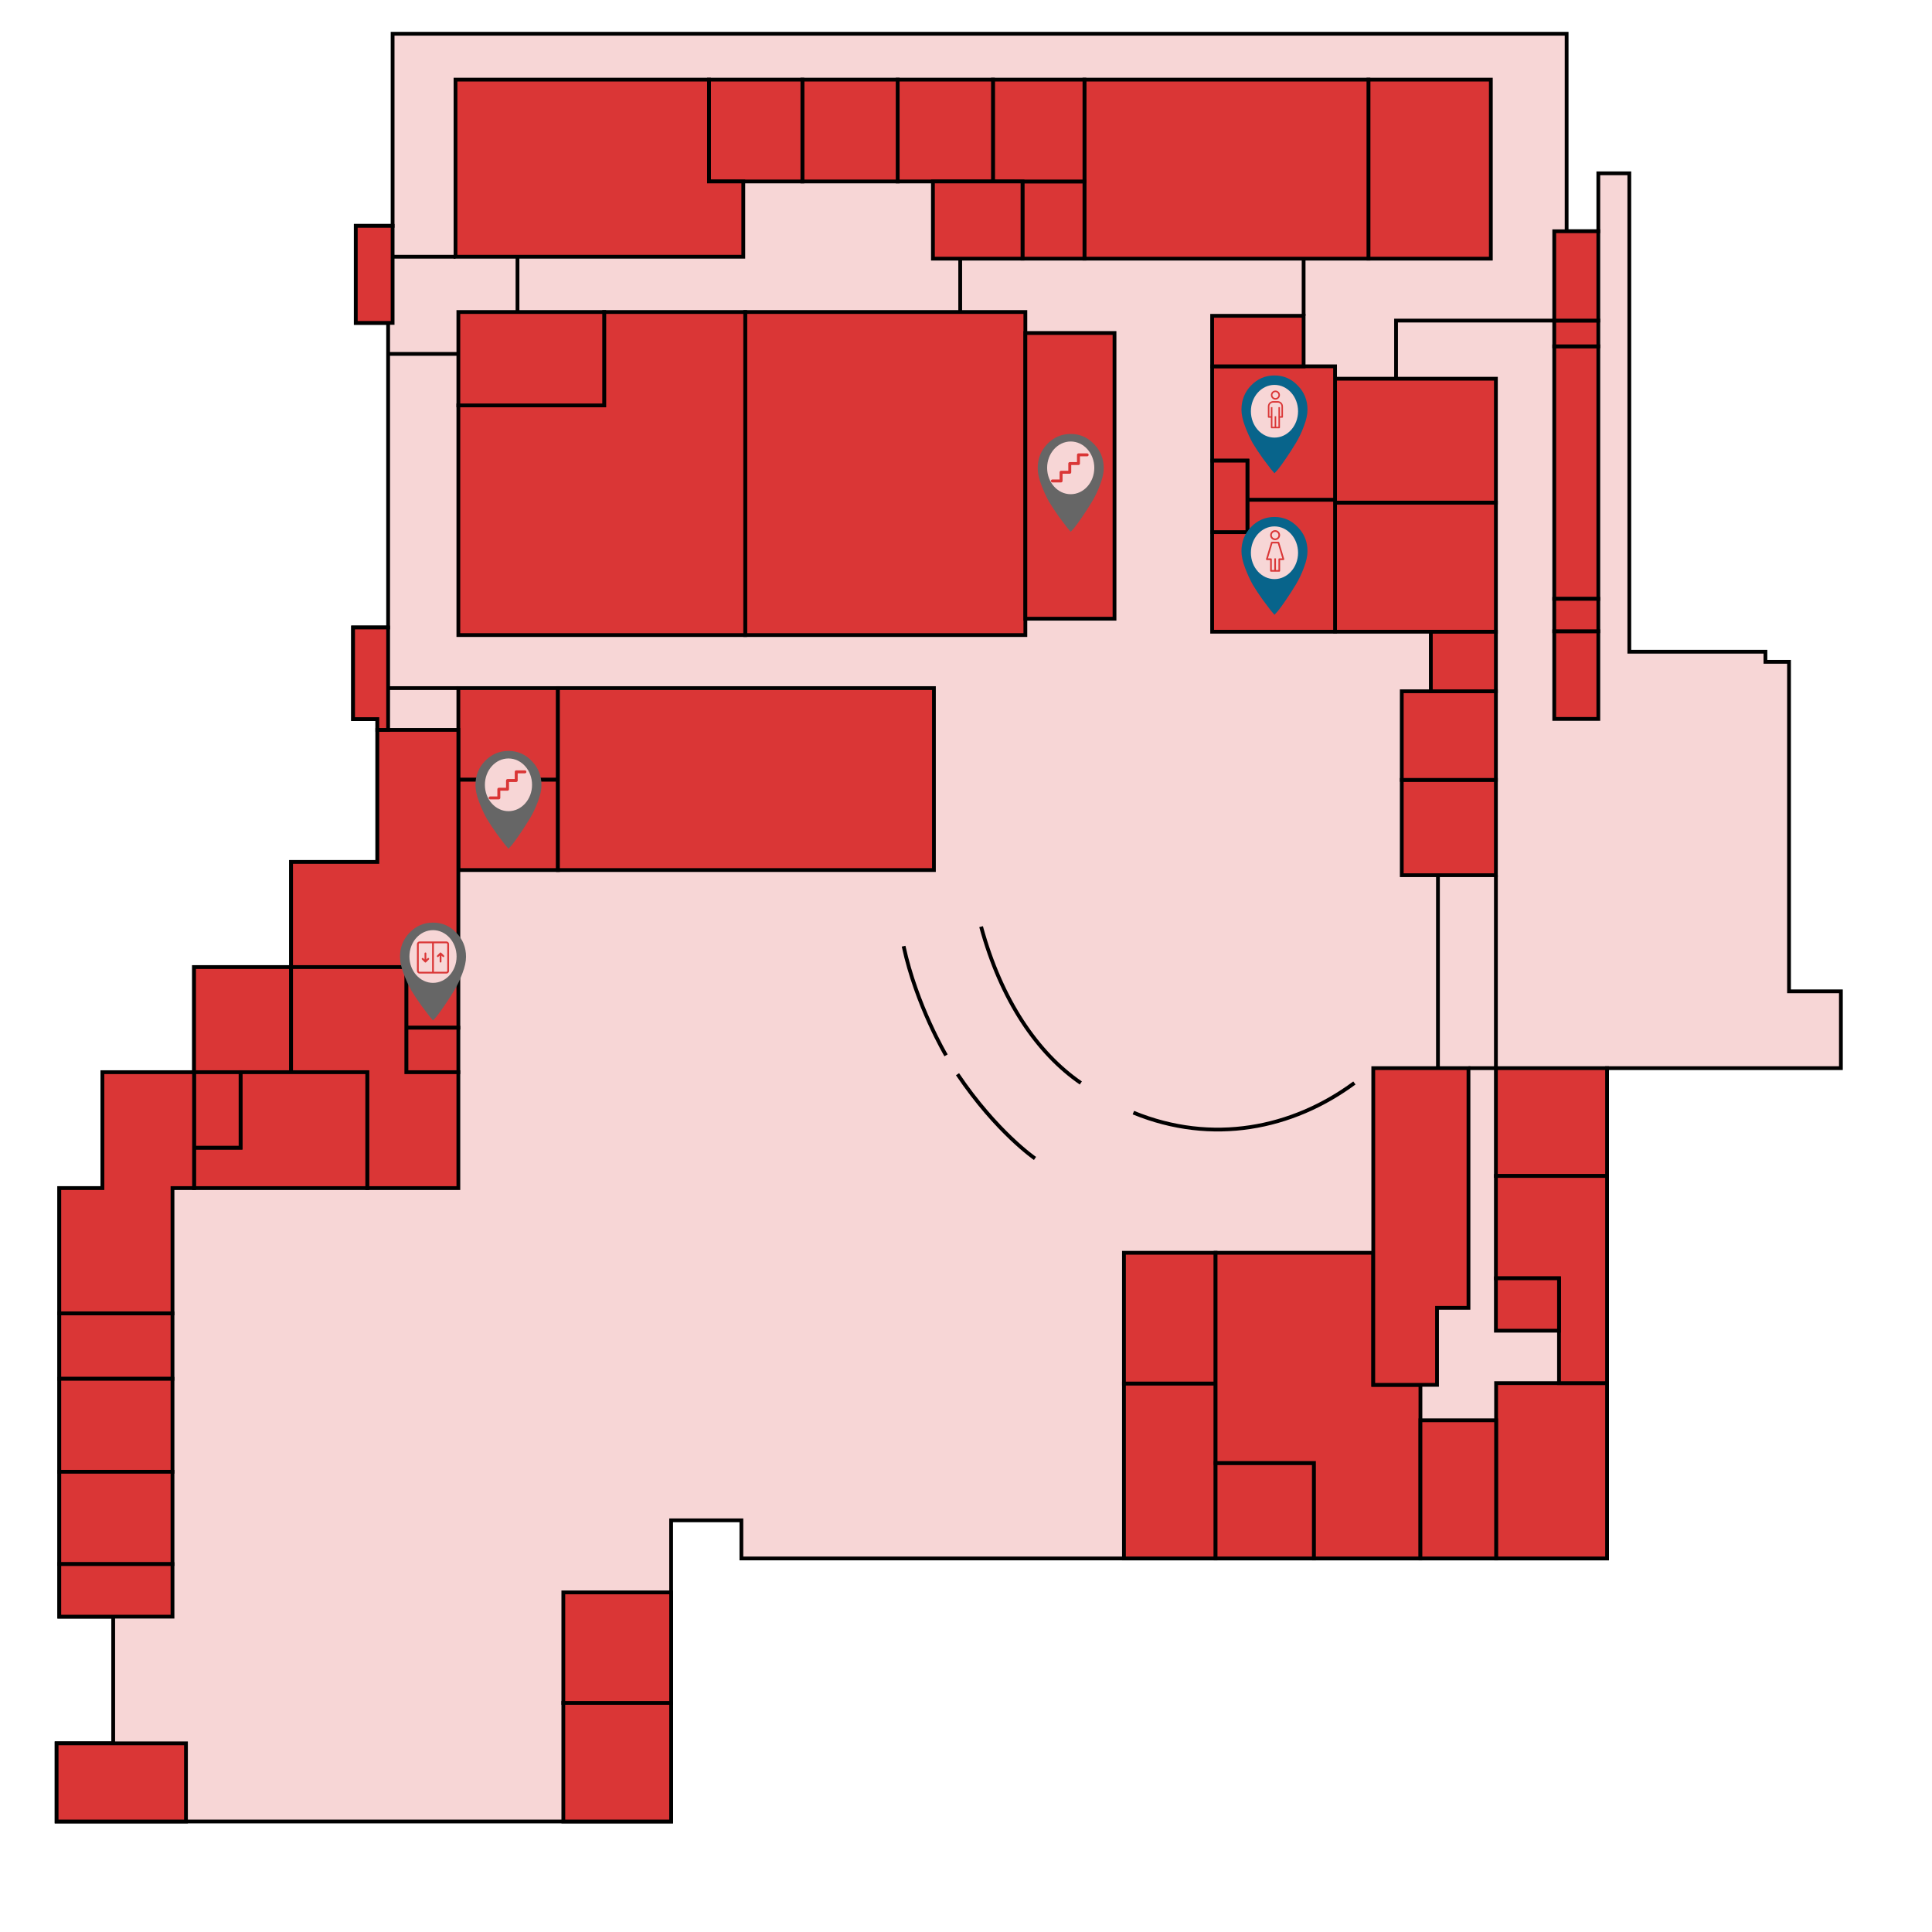 <svg
    width="1024"
    height="1024"
    viewBox="0 0 1024 1024"
    fill="none"
    xmlns="http://www.w3.org/2000/svg">

    <path
        d="M208.092 17.889V119.715H188.572V171.143H205.715V332.572H187.143V381.143H200V456.857H154.285V512.572H102.857V568.285H54.285V629.715H31.428V856.857H60V924H30V965.428H355.715V924V856.857V805.807H392.949V826.01H830.346H851.785V566.143H935.715H948.215H975.715V525.428H948.215V350.785H935.715V345.428H863.572V91.857H847.143V122.572H830.346V17.889H355.715H208.092V17.889Z"
        fill="#F7D6D6"
        stroke="black"
        stroke-width="2" />
    <path
        d="M98.571 924H30V965.428H98.571V924Z"
        fill="#DA3636"
        stroke="black"
        stroke-width="2" />
    <path
        d="M355.715 902.571H298.572V965.428H355.715V902.571Z"
        fill="#DA3636"
        stroke="black"
        stroke-width="2" />
    <path
        d="M355.715 844H298.572V902.571H355.715V844Z"
        fill="#DA3636"
        stroke="black"
        stroke-width="2" />
    <path
        d="M644.286 733.286H595.714V826.01H644.286V733.286Z"
        fill="#DA3636"
        stroke="black"
        stroke-width="2" />
    <path
        d="M644.286 664H595.714V733.286H644.286V664Z"
        fill="#DA3636"
        stroke="black"
        stroke-width="2" />
    <path
        d="M696.429 775.429H644.286V826.01H696.429V775.429Z"
        fill="#DA3636"
        stroke="black"
        stroke-width="2" />
    <path
        d="M644.285 664V775.428H696.428V826.01H752.857V734H727.857V664H644.285Z"
        fill="#DA3636"
        stroke="black"
        stroke-width="2" />
    <path
        d="M727.857 566.143V693.176V734H761.654V693.176H778.322V566.143H761.654H727.857Z"
        fill="#DA3636"
        stroke="black"
        stroke-width="2" />
    <path
        d="M851.785 733.076H792.97V826.01H851.785V733.076Z"
        fill="#DA3636"
        stroke="black"
        stroke-width="2" />
    <path
        d="M851.785 566.143H792.857V623.286H851.785V566.143Z"
        fill="#DA3636"
        stroke="black"
        stroke-width="2" />
    <path
        d="M792.857 623.285V677.518H826.305V733.076H851.785V677.518V623.285H792.857Z"
        fill="#DA3636"
        stroke="black"
        stroke-width="2" />
    <path
        d="M826.305 677.518H792.857V705.297H826.305V677.518Z"
        fill="#DA3636"
        stroke="black"
        stroke-width="2" />
    <path
        d="M792.97 752.774H752.857V826.01H792.97V752.774Z"
        fill="#DA3636"
        stroke="black"
        stroke-width="2" />
    <path
        d="M792.857 413.363H742.967V463.87H792.857V413.363Z"
        fill="#DA3636"
        stroke="black"
        stroke-width="2" />
    <path
        d="M792.857 366.391H742.967V413.363H792.857V366.391Z"
        fill="#DA3636"
        stroke="black"
        stroke-width="2" />
    <path
        d="M792.857 334.823H758.372V366.391H792.857V334.823Z"
        fill="#DA3636"
        stroke="black"
        stroke-width="2" />
    <path
        d="M792.857 266.386H707.612V334.823H792.857V266.386Z"
        fill="#DA3636"
        stroke="black"
        stroke-width="2" />
    <path
        d="M792.857 200.726H707.612V266.386H792.857V200.726Z"
        fill="#DA3636"
        stroke="black"
        stroke-width="2" />
    <path
        d="M847.143 334.571H823.779V381.038H847.143V334.571Z"
        fill="#DA3636"
        stroke="black"
        stroke-width="2" />
    <path
        d="M847.143 183.553H823.779V317.398H847.143V183.553Z"
        fill="#DA3636"
        stroke="black"
        stroke-width="2" />
    <path
        d="M847.143 169.916H823.779V183.553H847.143V169.916Z"
        fill="#DA3636"
        stroke="black"
        stroke-width="2" />
    <path
        d="M847.143 122.572H823.779V169.916H847.143V122.572Z"
        fill="#DA3636"
        stroke="black"
        stroke-width="2" />
    <path
        d="M847.143 317.398H823.779V334.571H847.143V317.398Z"
        fill="#DA3636"
        stroke="black"
        stroke-width="2" />
    <path
        d="M790.178 42.215H725.29V137.086H790.178V42.215Z"
        fill="#DA3636"
        stroke="black"
        stroke-width="2" />
    <path
        d="M725.289 42.215H574.777V137.086H725.289V42.215Z"
        fill="#DA3636"
        stroke="black"
        stroke-width="2" />
    <path
        d="M661.145 264.871V282.043H642.457V334.824H707.611V264.871H661.145Z"
        fill="#DA3636"
        stroke="black"
        stroke-width="2" />
    <path
        d="M642.457 194.16V244.162H661.145V264.871H707.611V194.16H642.457V194.16Z"
        fill="#DA3636"
        stroke="black"
        stroke-width="2" />
    <path
        d="M661.145 244.162H642.457V282.043H661.145V244.162Z"
        fill="#DA3636"
        stroke="black"
        stroke-width="2" />
    <path
        d="M690.944 167.391H642.457V194.16H690.944V167.391Z"
        fill="#DA3636"
        stroke="black"
        stroke-width="2" />
    <path
        d="M543.462 165.37H394.97V336.591H543.462V165.37Z"
        fill="#DA3636"
        stroke="black"
        stroke-width="2" />
    <path
        d="M320.219 165.371V214.867H242.941V336.592H394.969V165.371H320.219V165.371Z"
        fill="#DA3636"
        stroke="black"
        stroke-width="2" />
    <path
        d="M320.219 165.371H242.941V214.867H320.219V165.371Z"
        fill="#DA3636"
        stroke="black"
        stroke-width="2" />
    <path
        d="M574.777 96.175H541.947V137.086H574.777V96.175Z"
        fill="#DA3636"
        stroke="black"
        stroke-width="2" />
    <path
        d="M574.777 42.215H526.29V96.175H574.777V42.215Z"
        fill="#DA3636"
        stroke="black"
        stroke-width="2" />
    <path
        d="M526.289 42.215H475.782V96.175H526.289V42.215Z"
        fill="#DA3636"
        stroke="black"
        stroke-width="2" />
    <path
        d="M475.782 42.215H425.274V96.175H475.782V42.215Z"
        fill="#DA3636"
        stroke="black"
        stroke-width="2" />
    <path
        d="M425.274 42.215H375.777V96.175H425.274V42.215Z"
        fill="#DA3636"
        stroke="black"
        stroke-width="2" />
    <path
    d="M241.426 42.215V136.076H375.777H393.959V96.176H375.777V42.215H241.426V42.215Z"
        fill="#DA3636"
        stroke="black"
        stroke-width="2" />
    <path
        d="M541.947 96.175H494.47V137.086H541.947V96.175Z"
        fill="#DA3636"
        stroke="black"
        stroke-width="2" />
    <path
        d="M208.092 119.715H188.572V171.143H208.092V119.715Z"
        fill="#DA3636"
        stroke="black"
        stroke-width="2" />
    <path
        d="M590.714 176.5H543.462V327.929H590.714V176.5Z"
        fill="#DA3636"
        stroke="black"
        stroke-width="2" />
    <path
        d="M295.714 364.714H242.941V413.286H295.714V364.714Z"
        fill="#DA3636"
        stroke="black"
        stroke-width="2" />
    <path
        d="M295.714 413.286H242.941V461.143H295.714V413.286Z"
        fill="#DA3636"
        stroke="black"
        stroke-width="2" />
    <path
        d="M495 364.714H295.714V461.143H495V364.714Z"
        fill="#DA3636"
        stroke="black"
        stroke-width="2" />
    <path
        d="M200 386.857V456.857H154.285V512.572H200H242.941V386.857H200Z"
        fill="#DA3636"
        stroke="black"
        stroke-width="2" />
    <path
        d="M242.941 512.572H215.357V544.714H242.941V512.572Z"
        fill="#DA3636"
        stroke="black"
        stroke-width="2" />
    <path
        d="M242.941 544.714H215.357V568.285H242.941V544.714Z"
        fill="#DA3636"
        stroke="black"
        stroke-width="2" />
    <path
        d="M154.285 512.572H102.857V568.285H154.285V512.572Z"
        fill="#DA3636"
        stroke="black"
        stroke-width="2" />
    <path
        d="M154.285 512.572V568.285H194.643V629.715H242.941V568.285H215.357V512.572H154.285Z"
        fill="#DA3636"
        stroke="black"
        stroke-width="2" />
    <path
        d="M127.5 568.285V608.285H102.857V629.715H194.643V568.285H127.5Z"
        fill="#DA3636"
        stroke="black"
        stroke-width="2" />
    <path
        d="M127.5 568.285H102.857V608.285H127.5V568.285Z"
        fill="#DA3636"
        stroke="black"
        stroke-width="2" />
    <path
        d="M54.285 568.285V629.715H31.428V696.143H91.428V629.715H102.857V568.285H54.285V568.285Z"
        fill="#DA3636"
        stroke="black"
        stroke-width="2" />
    <path
        d="M91.428 696.143H31.428V730.786H91.428V696.143Z"
        fill="#DA3636"
        stroke="black"
        stroke-width="2" />
    <path
        d="M91.428 730.786H31.428V780.071H91.428V730.786Z"
        fill="#DA3636"
        stroke="black"
        stroke-width="2" />
    <path
        d="M91.428 780.071H31.428V829H91.428V780.071Z"
        fill="#DA3636"
        stroke="black"
        stroke-width="2" />
    <path
        d="M91.428 829H31.428V856.857H91.428V829Z"
        fill="#DA3636"
        stroke="black"
        stroke-width="2" />
    <path
        d="M690.944 167.391V137.086Z"
        fill="#DA3636" />
    <path
        d="M690.944 167.391V137.086"
        stroke="black"
        stroke-width="2" />
    <path
        d="M508.928 165.37V137.086Z"
        fill="#DA3636" />
    <path
        d="M508.928 165.37V137.086"
        stroke="black"
        stroke-width="2" />
    <path
        d="M274.286 165.371V136.076Z"
        fill="#DA3636" />
    <path
        d="M274.286 165.371V136.076"
        stroke="black"
        stroke-width="2" />
    <path
        d="M241.426 136.076H208.092Z"
        fill="#DA3636" />
    <path
        d="M241.426 136.076H208.092"
        stroke="black"
        stroke-width="2" />
    <path
        d="M242.941 187.571H205.715Z"
        fill="#DA3636" />
    <path
        d="M242.941 187.571H205.715"
        stroke="black"
        stroke-width="2" />
    <path
        d="M187.143 332.572V381.143H200V386.857H205.715V381.143V332.572H187.143Z"
        fill="#DA3636"
        stroke="black"
        stroke-width="2" />
    <path
        d="M242.941 364.714H205.715Z"
        fill="#DA3636" />
    <path
        d="M242.941 364.714H205.715"
        stroke="black"
        stroke-width="2" />
    <path
        d="M823.779 169.916H739.937V200.726"
        stroke="black"
        stroke-width="2" />
    <path
        d="M792.857 463.87V566.143Z"
        fill="#DA3636" />
    <path
        d="M792.857 463.87V566.143"
        stroke="black"
        stroke-width="2" />
    <path
        d="M762.143 463.87V566.143Z"
        fill="#DA3636" />
    <path
        d="M762.143 463.87V566.143"
        stroke="black"
        stroke-width="2" />
    <path
        d="M778.322 566.143H792.857Z"
        fill="#DA3636" />
    <path
        d="M778.322 566.143H792.857"
        stroke="black"
        stroke-width="2" />
    <path
        d="M520 491.143C530.714 530.429 550 558.286 572.857 574"
        stroke="black"
        stroke-width="2" />
    <path
        d="M600.714 589.714C642.5 606.857 685 598.286 717.857 574"
        stroke="black"
        stroke-width="2" />
    <path
        d="M478.928 501.5C485.714 532.929 501.428 559.357 501.428 559.357"
        stroke="black"
        stroke-width="2" />
    <path
        d="M507.5 569.357C528.214 600.071 548.571 614 548.571 614"
        stroke="black"
        stroke-width="2" />
    <path
        d="M671.037 296.761C672.29 297.978 673.777 298.587 675.5 298.587C677.223 298.587 678.671 297.978 679.846 296.761C681.098 295.463 681.725 293.921 681.725 292.136C681.725 290.351 681.098 288.85 679.846 287.632C678.671 286.334 677.223 285.685 675.5 285.685C673.777 285.685 672.29 286.334 671.037 287.632C669.862 288.85 669.275 290.351 669.275 292.136C669.275 293.921 669.862 295.463 671.037 296.761ZM663.05 279.356C666.496 275.785 670.645 274 675.5 274C680.355 274 684.465 275.785 687.832 279.356C691.277 282.845 693 287.105 693 292.136C693 294.651 692.374 297.532 691.121 300.778C689.946 304.024 688.498 307.067 686.775 309.907C685.053 312.747 683.33 315.425 681.607 317.94C679.963 320.375 678.554 322.322 677.379 323.783L675.5 325.852C675.03 325.284 674.404 324.554 673.621 323.661C672.838 322.687 671.428 320.821 669.393 318.062C667.357 315.222 665.556 312.503 663.99 309.907C662.502 307.229 661.132 304.227 659.879 300.9C658.626 297.573 658 294.651 658 292.136C658 287.105 659.683 282.845 663.05 279.356Z"
        fill="#08648B" />
    <path
        d="M675.5 306.941C682.404 306.941 688 300.686 688 292.971C688 285.255 682.404 279 675.5 279C668.596 279 663 285.255 663 292.971C663 300.686 668.596 306.941 675.5 306.941Z"
        fill="#F7D6D6" />
    <path
        d="M675.84 281C674.382 281 673.2 282.182 673.2 283.64C673.201 285.097 674.383 286.279 675.84 286.28C677.298 286.28 678.48 285.098 678.48 283.64C678.48 282.182 677.298 281 675.84 281ZM675.84 285.4C674.868 285.4 674.08 284.612 674.08 283.64C674.08 282.668 674.868 281.88 675.84 281.88C676.812 281.88 677.6 282.668 677.6 283.64C677.6 284.612 676.812 285.4 675.84 285.4Z"
        fill="#DA3636" />
    <path
        d="M680.662 296.274L678.022 287.474C677.966 287.288 677.794 287.16 677.6 287.16H674.08C673.886 287.16 673.714 287.288 673.658 287.474L671.018 296.274C670.978 296.407 671.004 296.552 671.088 296.664C671.171 296.775 671.302 296.84 671.44 296.84H673.2V302.56C673.2 302.803 673.397 303 673.64 303H678.04C678.283 303 678.48 302.803 678.48 302.56V296.84H680.24C680.483 296.84 680.68 296.643 680.68 296.4C680.68 296.357 680.674 296.315 680.662 296.274ZM678.04 295.96C677.797 295.96 677.6 296.157 677.6 296.4V302.12H676.28V295.96H675.4V302.12H674.08V296.4C674.08 296.157 673.883 295.96 673.64 295.96H672.031L674.407 288.04H677.273L679.649 295.96H678.04Z"
        fill="#DA3636" />
    <path
        d="M671.037 221.761C672.29 222.978 673.777 223.587 675.5 223.587C677.223 223.587 678.671 222.978 679.846 221.761C681.098 220.463 681.725 218.921 681.725 217.136C681.725 215.351 681.098 213.85 679.846 212.632C678.671 211.334 677.223 210.685 675.5 210.685C673.777 210.685 672.29 211.334 671.037 212.632C669.862 213.85 669.275 215.351 669.275 217.136C669.275 218.921 669.862 220.463 671.037 221.761ZM663.05 204.356C666.496 200.785 670.645 199 675.5 199C680.355 199 684.465 200.785 687.832 204.356C691.277 207.845 693 212.105 693 217.136C693 219.651 692.374 222.532 691.121 225.778C689.946 229.024 688.498 232.067 686.775 234.907C685.053 237.747 683.33 240.425 681.607 242.94C679.963 245.375 678.554 247.322 677.379 248.783L675.5 250.852C675.03 250.284 674.404 249.554 673.621 248.661C672.838 247.687 671.428 245.821 669.393 243.062C667.357 240.222 665.556 237.503 663.99 234.907C662.502 232.229 661.132 229.227 659.879 225.9C658.626 222.573 658 219.651 658 217.136C658 212.105 659.683 207.845 663.05 204.356Z"
        fill="#08648B" />
    <path
        d="M675.5 231.941C682.404 231.941 688 225.686 688 217.971C688 210.255 682.404 204 675.5 204C668.596 204 663 210.255 663 217.971C663 225.686 668.596 231.941 675.5 231.941Z"
        fill="#F7D6D6" />
    <path
        d="M676 207C674.675 207 673.6 208.075 673.6 209.4C673.6 210.726 674.675 211.8 676 211.8C677.325 211.799 678.399 210.725 678.4 209.4C678.4 208.075 677.326 207 676 207ZM676 211C675.116 211 674.4 210.284 674.4 209.4C674.4 208.516 675.116 207.8 676 207.8C676.884 207.8 677.6 208.516 677.6 209.4C677.6 210.284 676.884 211 676 211Z"
        fill="#DA3636" />
    <path
        d="M677.2 212.6H674.8C673.254 212.602 672.002 213.854 672 215.4V221C672 221.221 672.179 221.4 672.4 221.4H673.6V226.6C673.6 226.821 673.779 227 674 227H678C678.221 227 678.4 226.821 678.4 226.6V221.4H679.6C679.821 221.4 680 221.221 680 221V215.4C679.998 213.854 678.746 212.602 677.2 212.6ZM679.2 220.6H678.4V215.8H677.6V226.2H676.4V220.6H675.6V226.2H674.4V215.8H673.6V220.6H672.8V215.4C672.801 214.296 673.696 213.401 674.8 213.4H677.2C678.304 213.401 679.199 214.296 679.2 215.4V220.6Z"
        fill="#DA3636" />
    <path
        d="M563.037 252.761C564.29 253.978 565.777 254.587 567.5 254.587C569.223 254.587 570.671 253.978 571.846 252.761C573.098 251.463 573.725 249.921 573.725 248.136C573.725 246.351 573.098 244.85 571.846 243.632C570.671 242.334 569.223 241.685 567.5 241.685C565.777 241.685 564.29 242.334 563.037 243.632C561.862 244.85 561.275 246.351 561.275 248.136C561.275 249.921 561.862 251.463 563.037 252.761ZM555.05 235.356C558.496 231.785 562.645 230 567.5 230C572.355 230 576.465 231.785 579.832 235.356C583.277 238.845 585 243.105 585 248.136C585 250.651 584.374 253.532 583.121 256.778C581.946 260.024 580.498 263.067 578.775 265.907C577.053 268.747 575.33 271.425 573.607 273.94C571.963 276.375 570.554 278.322 569.379 279.783L567.5 281.852C567.03 281.284 566.404 280.554 565.621 279.661C564.838 278.687 563.428 276.821 561.393 274.062C559.357 271.222 557.556 268.503 555.99 265.907C554.502 263.229 553.132 260.227 551.879 256.9C550.626 253.573 550 250.651 550 248.136C550 243.105 551.683 238.845 555.05 235.356Z"
        fill="#666666" />
    <path
        d="M567.5 261.941C574.404 261.941 580 255.686 580 247.971C580 240.255 574.404 234 567.5 234C560.596 234 555 240.255 555 247.971C555 255.686 560.596 261.941 567.5 261.941Z"
        fill="#F7D6D6" />
    <path
        d="M576.219 240.305H571.609C571.178 240.305 570.828 240.654 570.828 241.086V244.914H567C566.569 244.914 566.219 245.264 566.219 245.695V249.523H562.391C561.959 249.523 561.609 249.873 561.609 250.305V254.133H557.781C557.35 254.133 557 254.483 557 254.914C557 255.345 557.35 255.695 557.781 255.695H562.391C562.598 255.695 562.797 255.613 562.943 255.466C563.09 255.32 563.172 255.121 563.172 254.914L563.172 251.086H567C567.207 251.086 567.406 251.004 567.552 250.857C567.699 250.711 567.781 250.512 567.781 250.305L567.781 246.477H571.609C571.817 246.477 572.015 246.394 572.162 246.248C572.308 246.101 572.391 245.902 572.391 245.695V241.867H576.219C576.65 241.867 577 241.517 577 241.086C577 240.654 576.65 240.305 576.219 240.305Z"
        fill="#DA3636" />
    <path
        d="M225.037 511.761C226.29 512.978 227.777 513.587 229.5 513.587C231.223 513.587 232.671 512.978 233.846 511.761C235.098 510.463 235.725 508.921 235.725 507.136C235.725 505.351 235.098 503.85 233.846 502.632C232.671 501.334 231.223 500.685 229.5 500.685C227.777 500.685 226.29 501.334 225.037 502.632C223.862 503.85 223.275 505.351 223.275 507.136C223.275 508.921 223.862 510.463 225.037 511.761ZM217.05 494.356C220.496 490.785 224.645 489 229.5 489C234.355 489 238.465 490.785 241.832 494.356C245.277 497.845 247 502.105 247 507.136C247 509.651 246.374 512.532 245.121 515.778C243.946 519.024 242.498 522.067 240.775 524.907C239.053 527.747 237.33 530.425 235.607 532.94C233.963 535.375 232.554 537.322 231.379 538.783L229.5 540.852C229.03 540.284 228.404 539.554 227.621 538.661C226.838 537.687 225.428 535.821 223.393 533.062C221.357 530.222 219.556 527.503 217.99 524.907C216.502 522.229 215.132 519.227 213.879 515.9C212.626 512.573 212 509.651 212 507.136C212 502.105 213.683 497.845 217.05 494.356Z"
        fill="#666666" />
    <path
        d="M229.5 520.941C236.404 520.941 242 514.686 242 506.971C242 499.255 236.404 493 229.5 493C222.596 493 217 499.255 217 506.971C217 514.686 222.596 520.941 229.5 520.941Z"
        fill="#F7D6D6" />
    <path
        d="M236.632 499.002H222.365C221.612 499.002 221 499.614 221 500.367V514.637C221 515.386 221.612 515.999 222.365 515.999H236.635C237.388 515.999 238 515.386 238 514.634V500.367C237.997 499.614 237.384 499.002 236.632 499.002ZM229.027 515.055H222.365C222.134 515.055 221.947 514.868 221.947 514.637V500.367C221.947 500.136 222.134 499.949 222.365 499.949H229.027V515.055ZM236.635 515.052H229.97V499.945H236.632C236.862 499.945 237.05 500.133 237.05 500.364V514.634H237.053C237.053 514.864 236.866 515.052 236.635 515.052Z"
        fill="#DA3636" />
    <path
        d="M227.314 507.865C227.13 507.681 226.832 507.681 226.644 507.865L225.959 508.551V505.308C225.959 505.047 225.748 504.837 225.487 504.837C225.226 504.837 225.015 505.047 225.015 505.308V508.551L224.329 507.868C224.145 507.684 223.847 507.684 223.66 507.868C223.476 508.052 223.476 508.35 223.66 508.537L225.152 510.026C225.246 510.12 225.366 510.163 225.487 510.163C225.607 510.163 225.728 510.116 225.821 510.026L227.314 508.534C227.498 508.35 227.498 508.052 227.314 507.865Z"
        fill="#DA3636" />
    <path
        d="M235.337 506.466L233.845 504.974C233.751 504.88 233.63 504.837 233.51 504.837C233.39 504.837 233.269 504.884 233.175 504.974L231.683 506.466C231.499 506.65 231.499 506.948 231.683 507.135C231.867 507.319 232.165 507.319 232.352 507.135L233.038 506.449V509.691C233.038 509.952 233.249 510.163 233.51 510.163C233.771 510.163 233.982 509.952 233.982 509.691V506.449L234.668 507.135C234.852 507.319 235.149 507.319 235.337 507.135C235.521 506.951 235.521 506.653 235.337 506.466Z"
        fill="#DA3636" />
    <path
        d="M265.037 420.761C266.29 421.978 267.777 422.587 269.5 422.587C271.223 422.587 272.671 421.978 273.846 420.761C275.098 419.463 275.725 417.921 275.725 416.136C275.725 414.351 275.098 412.85 273.846 411.632C272.671 410.334 271.223 409.685 269.5 409.685C267.777 409.685 266.29 410.334 265.037 411.632C263.862 412.85 263.275 414.351 263.275 416.136C263.275 417.921 263.862 419.463 265.037 420.761ZM257.05 403.356C260.496 399.785 264.645 398 269.5 398C274.355 398 278.465 399.785 281.832 403.356C285.277 406.845 287 411.105 287 416.136C287 418.651 286.374 421.532 285.121 424.778C283.946 428.024 282.498 431.067 280.775 433.907C279.053 436.747 277.33 439.425 275.607 441.94C273.963 444.375 272.554 446.322 271.379 447.783L269.5 449.852C269.03 449.284 268.404 448.554 267.621 447.661C266.838 446.687 265.428 444.821 263.393 442.062C261.357 439.222 259.556 436.503 257.99 433.907C256.502 431.229 255.132 428.227 253.879 424.9C252.626 421.573 252 418.651 252 416.136C252 411.105 253.683 406.845 257.05 403.356Z"
        fill="#666666" />
    <path
        d="M269.5 429.941C276.404 429.941 282 423.686 282 415.971C282 408.255 276.404 402 269.5 402C262.596 402 257 408.255 257 415.971C257 423.686 262.596 429.941 269.5 429.941Z"
        fill="#F7D6D6" />
    <path
        d="M278.219 408.305H273.609C273.178 408.305 272.828 408.654 272.828 409.086V412.914H269C268.569 412.914 268.219 413.264 268.219 413.695V417.523H264.391C263.959 417.523 263.609 417.873 263.609 418.305V422.133H259.781C259.35 422.133 259 422.483 259 422.914C259 423.345 259.35 423.695 259.781 423.695H264.391C264.598 423.695 264.797 423.613 264.943 423.466C265.09 423.32 265.172 423.121 265.172 422.914L265.172 419.086H269C269.207 419.086 269.406 419.004 269.552 418.857C269.699 418.711 269.781 418.512 269.781 418.305L269.781 414.477H273.609C273.817 414.477 274.015 414.394 274.162 414.248C274.308 414.101 274.391 413.902 274.391 413.695V409.867H278.219C278.65 409.867 279 409.517 279 409.086C279 408.654 278.65 408.305 278.219 408.305Z"
        fill="#DA3636" />
</svg>